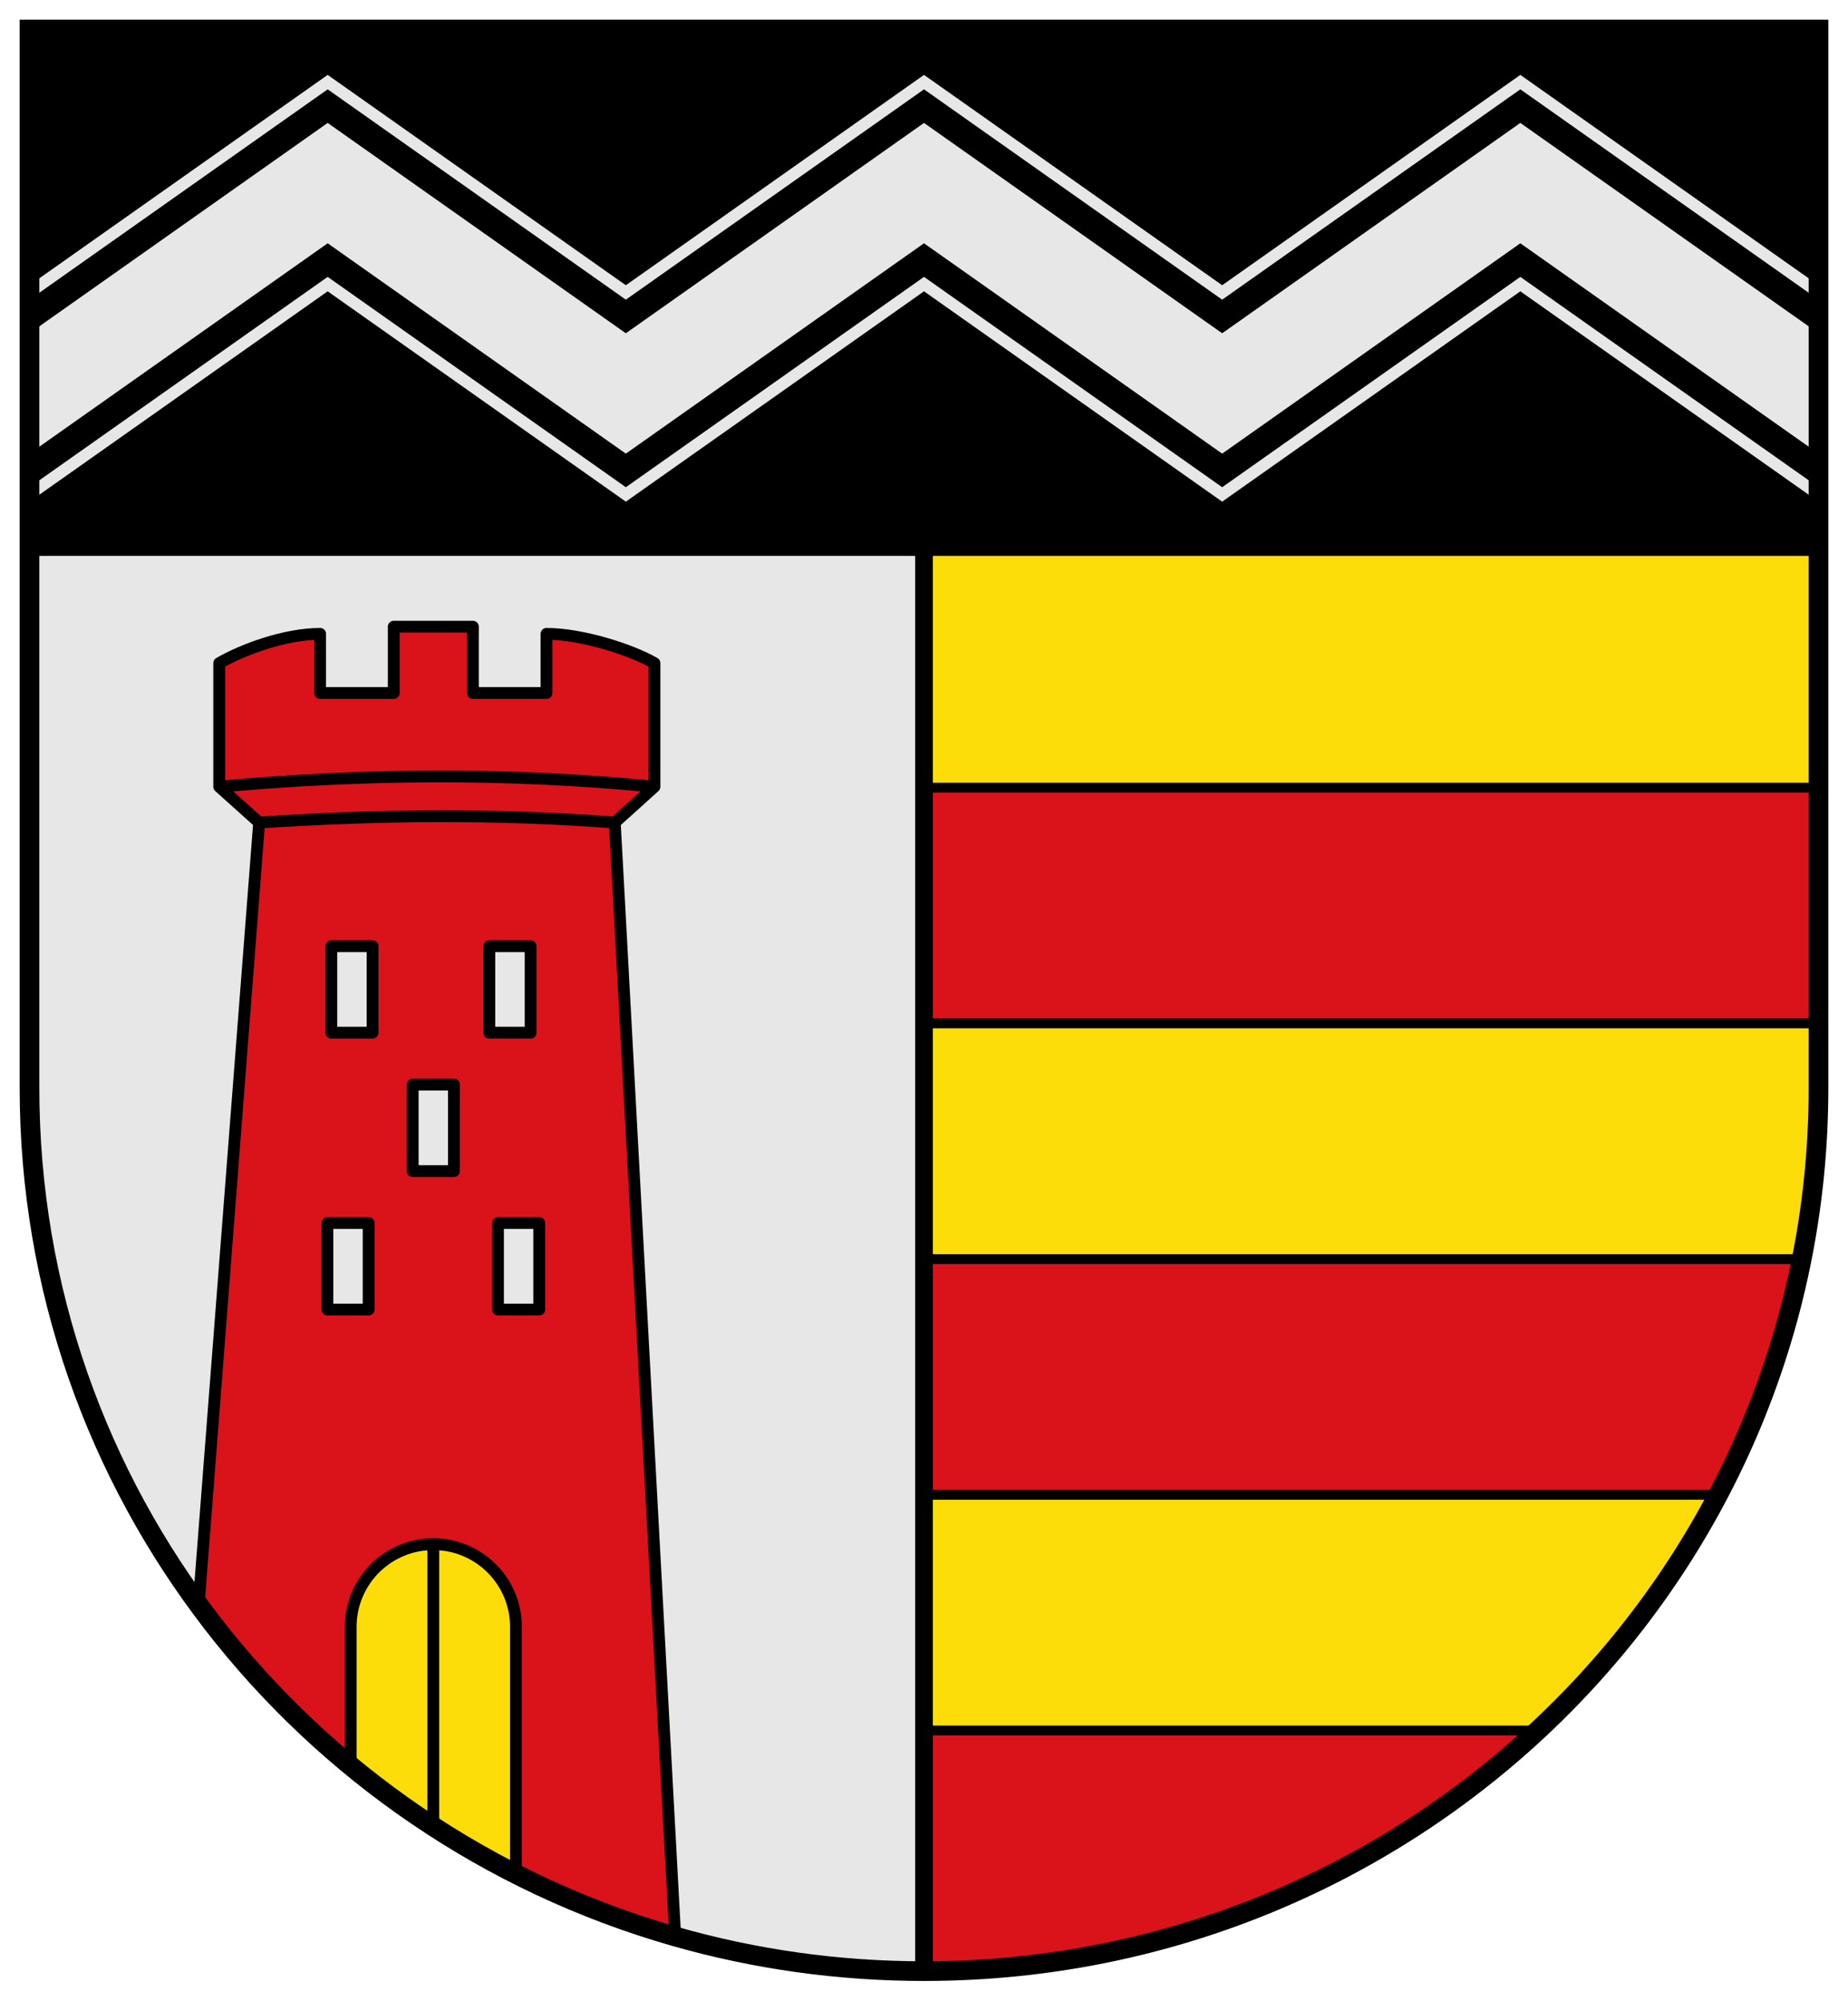 <svg height="508.431" width="469.81" xmlns="http://www.w3.org/2000/svg"><path style="display:inline;opacity:1;fill:#000;stroke:none;stroke-width:5;stroke-linecap:butt;stroke-linejoin:miter;stroke-miterlimit:4;stroke-dasharray:none" d="M-20518.249-21993.852h-454.81v268.983c0 102.296 69.336 188.608 164.154 215.652 20.08 5.727 41.302 8.796 63.251 8.796 125.592 0 227.405-100.489 227.405-224.448z" transform="translate(20980.559 22001.352)"/><path style="opacity:1;fill:#fcdd09;fill-opacity:1;stroke:#000;stroke-width:4.5;stroke-linecap:butt;stroke-linejoin:miter;stroke-miterlimit:4;stroke-dasharray:none" d="M310.1 543.6c125.592 0 227.406-100.49 227.406-224.45V181.69H310.1" transform="translate(-75.195 -42.668)"/><path style="opacity:1;fill:#da121a;fill-opacity:1;stroke:#000;stroke-width:2.5;stroke-linecap:butt;stroke-linejoin:miter;stroke-miterlimit:4;stroke-dasharray:none" d="M310.1 242.842v59.9h227.406v-59.9zm0 119.803v59.902h201.822c9.802-18.6 17.06-38.707 21.277-59.902zm0 119.802V543.6c60.372 0 115.208-23.266 155.923-61.153z" transform="translate(-75.195 -42.668)"/><path style="opacity:1;fill:#e7e7e7;fill-opacity:1;stroke:#000;stroke-width:4.5;stroke-linecap:butt;stroke-linejoin:miter;stroke-miterlimit:4;stroke-dasharray:none" d="M82.695 181.69v137.46c0 102.296 69.337 188.609 164.155 215.653 20.08 5.727 41.3 8.797 63.25 8.797V181.69z" transform="translate(-75.195 -42.668)"/><g><path style="display:inline;opacity:1;fill:#da121a;fill-opacity:1;stroke:#000;stroke-width:3;stroke-linecap:round;stroke-linejoin:round;stroke-miterlimit:4;stroke-dasharray:none;stroke-opacity:1" d="M-20814.175-21801.422c-36.847-3.596-73.924-3.376-110.655 0m100.566 9.099c-30.412-2.306-60.539-1.955-90.418 0m18.356 31.425h10.48v21.985h-10.48zm40.172 0h10.482v21.985h-10.482zm-19.485 35.176h10.481v21.985h-10.481zm-21.687 35.177h10.479v21.985h-10.479zm43.372 0h10.481v21.985h-10.481zm45.049 181.328-15.359-283.106 10.089-9.099v-31.4c-5.857-3.398-18.427-7.445-27.449-7.445v15.029h-18.712v-16.851h-20.126v16.851h-18.712v-15.029c-9.022 0-19.799 4.047-25.656 7.445v31.4l10.148 9.099-15.38 198.818c29.333 40.062 71.792 70.208 121.157 84.288z" transform="translate(20980.559 22001.352)"/><path style="opacity:1;fill:#fcdd09;fill-opacity:1;stroke:#000;stroke-width:3;stroke-linecap:round;stroke-linejoin:round;stroke-miterlimit:4;stroke-dasharray:none" d="M-20870.399-21608.92v71.747m0-71.747c-11.597 0-20.998 9.401-20.998 20.998v35.3a227.925 227.925 0 0 0 41.997 27.498v-62.798c0-11.597-9.402-20.998-20.999-20.998z" transform="translate(20980.559 22001.352)"/></g><g><path style="opacity:1;fill:none;fill-opacity:1;stroke:#e7e7e7;stroke-width:3;stroke-linecap:butt;stroke-linejoin:miter;stroke-miterlimit:4;stroke-dasharray:none;stroke-opacity:1" d="m-20518.248-21927.028-75.802-53.457-75.802 53.457-75.802-53.457-75.801 53.457-75.803-53.457-75.801 53.457" transform="translate(20980.559 22001.352)"/><path style="color:#000;opacity:1;fill:#e7e7e7;fill-opacity:1;stroke:none;stroke-opacity:1;-inkscape-stroke:none" d="m-20897.258-21970.115-75.801 53.457v30.591l75.801-53.457 75.803 53.457 75.801-53.457 75.802 53.457 75.801-53.457 75.803 53.457v-30.591l-75.803-53.457-75.801 53.457-75.802-53.457-75.801 53.457z" transform="translate(20980.559 22001.352)"/><path style="opacity:1;fill:none;fill-opacity:1;stroke:#e7e7e7;stroke-width:3;stroke-linecap:butt;stroke-linejoin:miter;stroke-miterlimit:4;stroke-dasharray:none;stroke-opacity:1" d="m-20518.248-21875.697-75.802-53.457-75.802 53.457-75.802-53.457-75.801 53.457-75.803-53.457-75.801 53.457" transform="translate(20980.559 22001.352)"/></g><path style="display:inline;opacity:1;fill:none;stroke:#000;stroke-width:5;stroke-linecap:butt;stroke-linejoin:miter;stroke-miterlimit:4;stroke-dasharray:none" d="M-20518.249-21993.852h-454.81v268.983c0 102.296 69.336 188.608 164.154 215.652 20.08 5.727 41.302 8.796 63.251 8.796 125.592 0 227.405-100.489 227.405-224.448z" transform="translate(20980.559 22001.352)"/></svg>